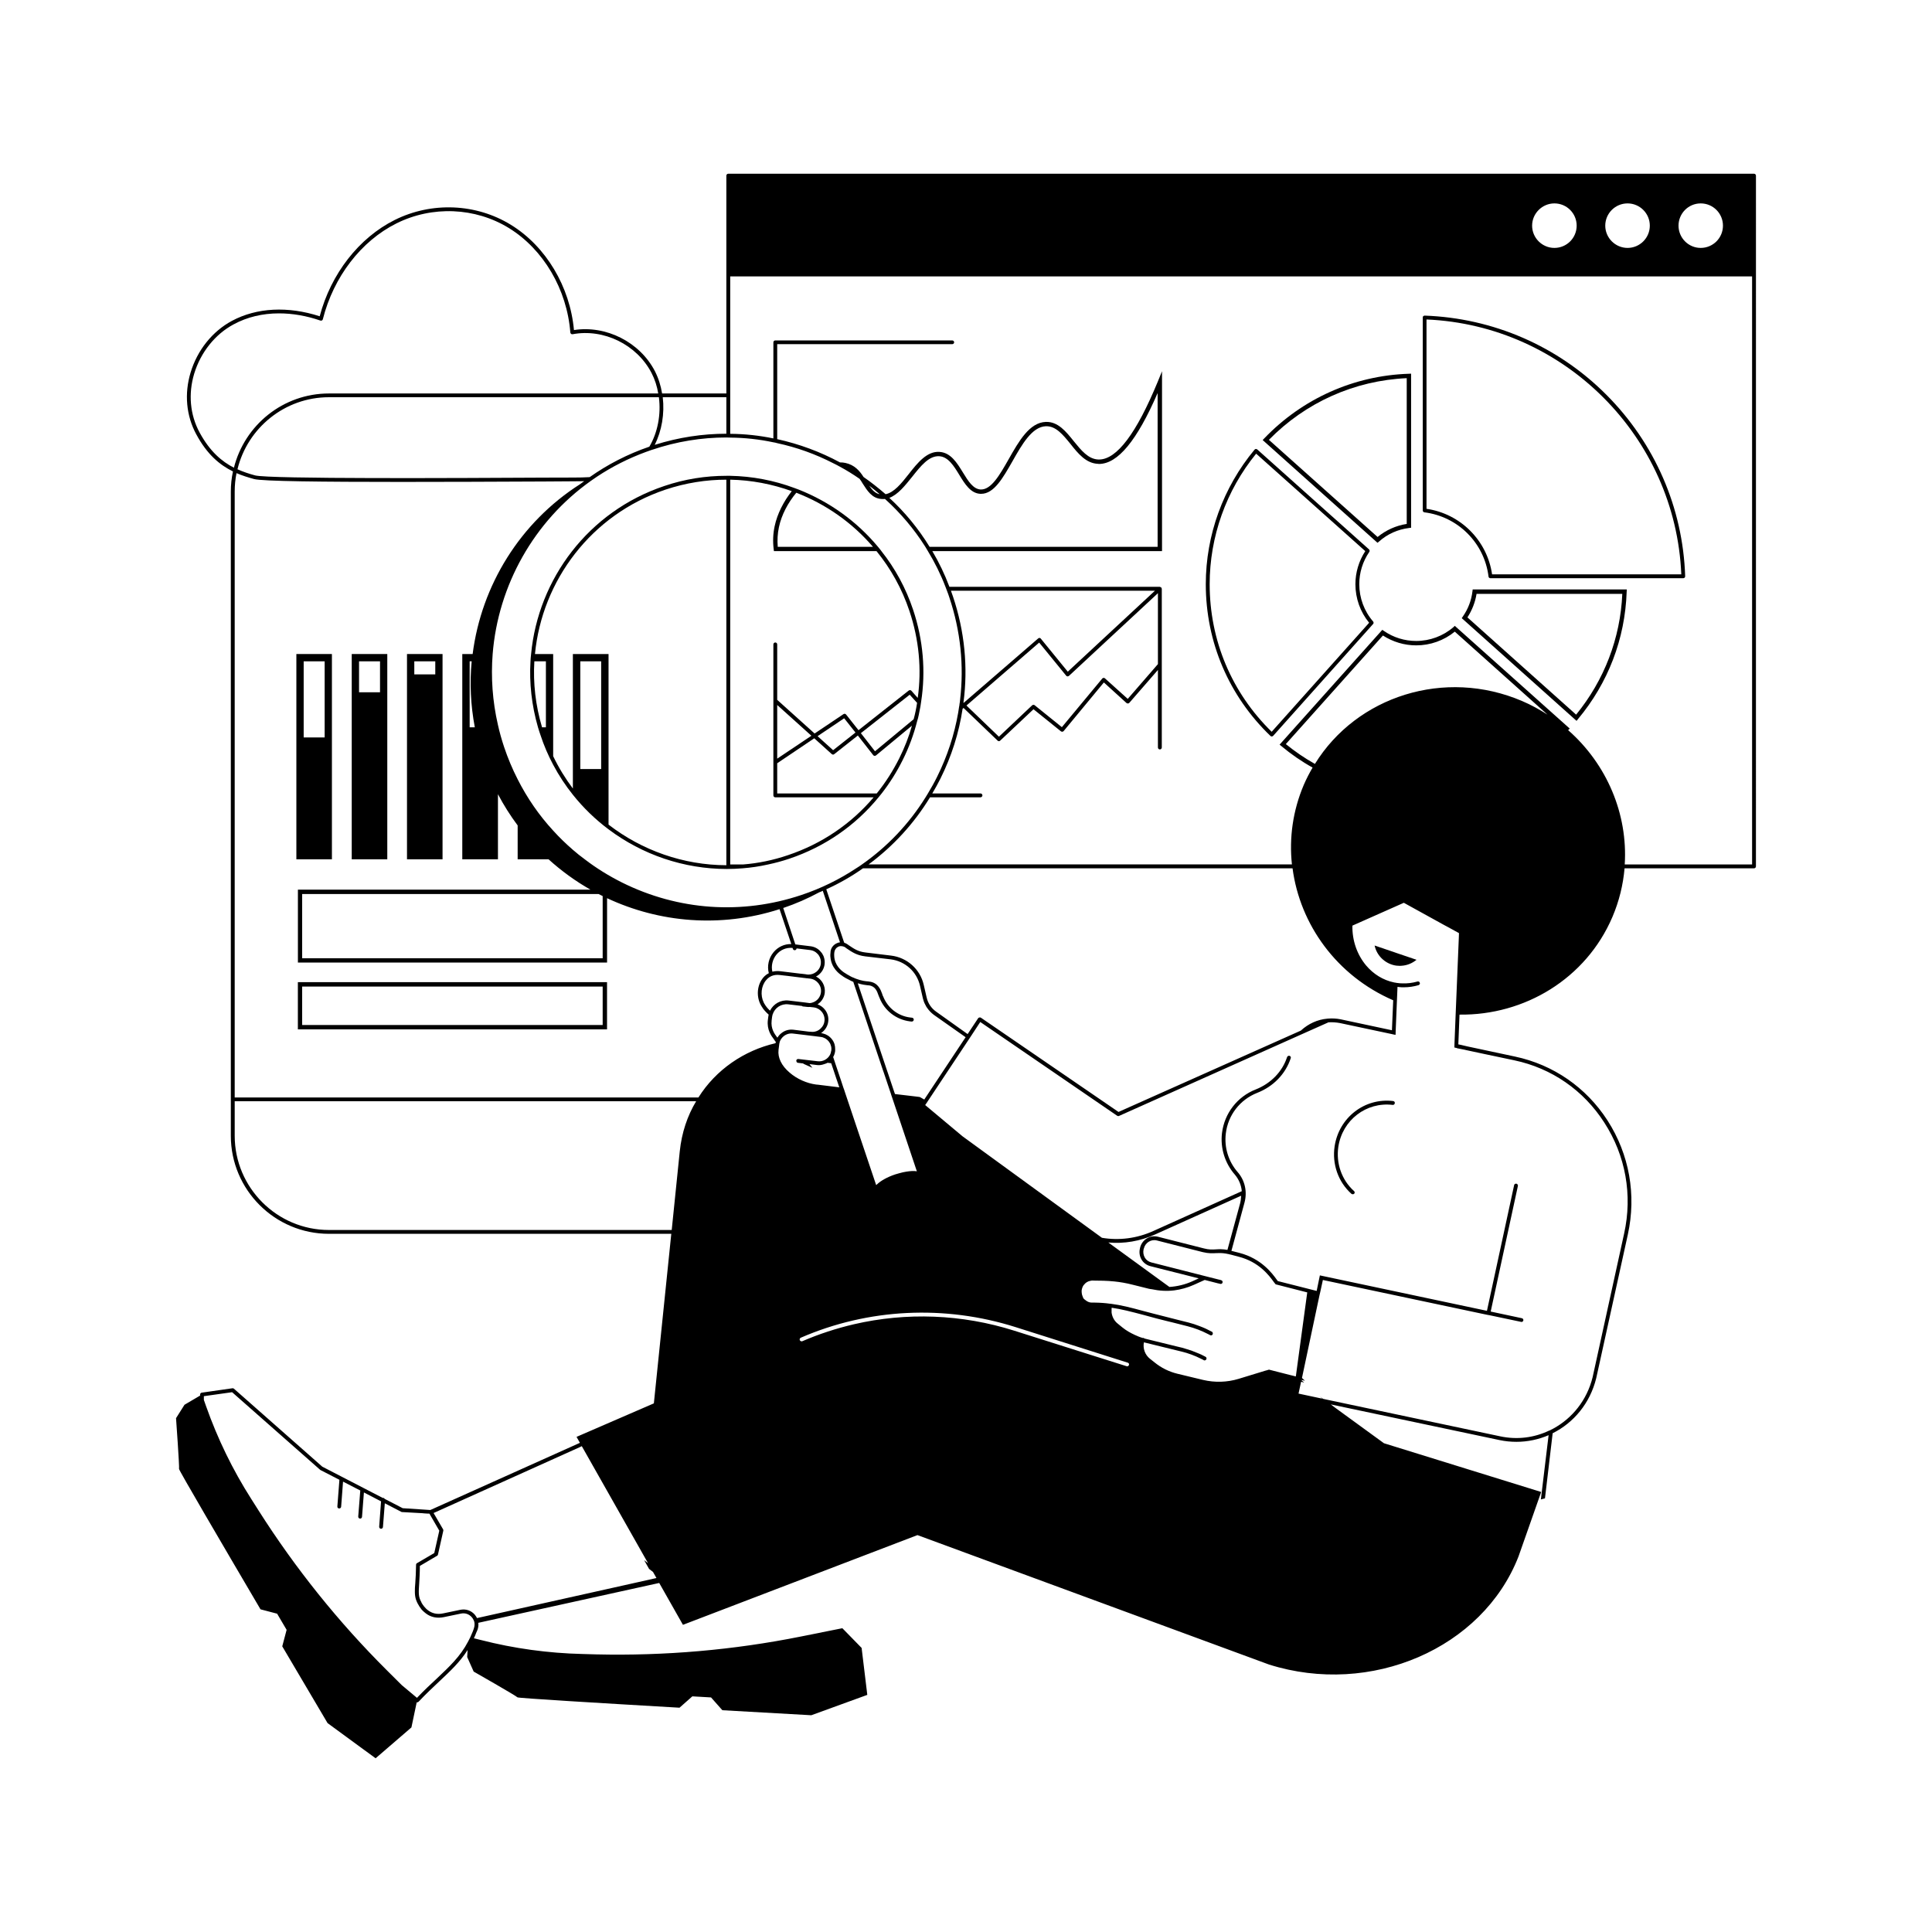 <?xml version="1.0" encoding="UTF-8"?>
<svg id="Camada_1" data-name="Camada 1" xmlns="http://www.w3.org/2000/svg" viewBox="0 0 500 500">
  <defs>
    <style>
      .cls-1 {
        fill: #000;
        stroke-width: 0px;
      }
    </style>
  </defs>
  <path class="cls-1" d="M114.53,169.26h-9.2v53.13h9.2v-53.13ZM112.65,174.53h-5.43v-3.38h5.43v3.38Z"/>
  <path class="cls-1" d="M100.23,169.26h-9.2v53.13h9.2v-53.13ZM98.35,179.16h-5.43v-8.01h5.43v8.01Z"/>
  <path class="cls-1" d="M85.9,169.26h-9.2v53.13h9.2v-53.13ZM84.02,190.85h-5.43v-19.7h5.43v19.7Z"/>
  <path class="cls-1" d="M77.09,266.4h80.01v-12.22h-80.01v12.22ZM78.2,255.32h77.77v9.95h-77.77v-9.95Z"/>
  <path class="cls-1" d="M453.94,44.96H188.48c-.28,0-.5.22-.5.5v56.37h-16.63c-.33-2.02-.94-3.96-1.86-5.77-3.9-7.53-12.63-11.94-20.95-10.64-1.02-11.25-7.26-21.67-16.32-27.24-9.01-5.54-20.51-6.02-30.07-1.25-9.26,4.63-16.5,13.91-19.41,24.92-8.23-2.66-16.29-2.25-22.72,1.19-5.05,2.71-8.95,7.57-10.7,13.39-1.64,5.45-1.14,11.14,1.47,15.96,2.83,5.27,6.12,7.95,9.5,9.62-.36,1.69-.55,3.41-.55,5.21v166.71c0,13.99,11.39,25.38,25.39,25.38h88.6l-4.51,43.88-20.01,8.67.86,1.52h-.01v.03l-.44.2-38.25,17.18-7.15-.47-4.6-2.38-.06-.03c-.08-.13-.19-.25-.37-.26-.04,0-.07,0-.11.02h-.01s-15.66-8.1-15.66-8.1l-22.87-20.18c-.08-.08-.25-.14-.38-.11l-7.96,1.14c-.22.02-.41.24-.41.49v.27h-.01l-4.03,2.37-2.19,3.47s.91,12.64.78,13.15c0,.39,10.9,19,21.08,36.32l4.3,1.13,2.46,4.18-1.13,4.27c6.55,11.12,11.73,19.87,11.73,19.87l12.43,9.1,9.27-7.99,1.36-6.48h.13c.11,0,.24-.06.36-.17,1.91-2.02,3.74-3.74,5.34-5.24,2.89-2.71,5.38-5.04,7.35-8.14l-.11,1.82,1.68,3.76s11,6.27,11.34,6.67c.18.21,21.79,1.51,41.93,2.68l3.32-2.94,4.84.28,2.93,3.31c12.88.73,23.02,1.3,23.02,1.3l14.49-5.27-1.47-12.15-4.59-4.7-.4-.4-5.31,1.06-.05.02-5.43,1.08c-17.41,3.49-35.17,5.02-52.92,4.61l-3.55-.1c-8.88-.21-17.72-1.42-26.32-3.63l-1.73-.43-.02-.02h-.02c.23-.45.42-.95.61-1.44l.31-.7c.22-.61.3-1.24.22-1.85l46.31-10.2.5-.11h.01s6.14,10.83,6.14,10.83l60.69-23.22,90.96,33.49c26.39,8.35,55.31-4.16,64.59-27.95l5.87-16.7-40.65-12.6h-.02s-12.45-9.06-12.45-9.06l-1.33-1,.3.06,43.38,9.17c1.46.31,2.93.45,4.37.45,2.91,0,5.74-.61,8.32-1.72l-2,16.63c.34-.11.7-.2,1.06-.28l1.99-16.85c5.46-2.72,9.7-7.79,11.28-14.27l8.18-37.17c2.24-10.26.39-20.73-5.27-29.52-5.51-8.53-13.99-14.41-23.92-16.52l-12.33-2.63c-.55-.14-1.11-.28-1.66-.39l-.69-.14.3-7.7c16.82.22,32.73-9.26,39.58-25.28,1.75-4.1,2.77-8.34,3.14-12.58h33.5c.27,0,.5-.22.5-.5V45.46c0-.28-.23-.5-.5-.5ZM122.63,421.47l-.25.7c-.22.55-.45,1.08-.67,1.55l-.55,1.08c-2.05,3.93-4.85,6.51-8.15,9.64-1.55,1.42-3.27,3.05-5.1,4.96l-3.8-3.18-.15-.13-3.79-3.77c-12.6-12.54-23.74-26.43-33.26-41.42l-1.91-3.01c-4.78-7.5-8.67-15.5-11.64-23.89l-.6-1.7v-.97l7.31-1.03,22.73,20.04s.08.06.11.09l4.93,2.54-.53,6.89c-.04.28.17.51.45.53h.04c.24,0,.47-.19.49-.46l.49-6.48h.01l4.45,2.29v.02l-.53,6.72c-.02.27.19.51.45.53h.04c.27,0,.47-.19.49-.45l.49-6.31h.01l4.43,2.3-.49,6.56c-.02.26.19.51.45.53h.04c.27,0,.47-.21.49-.46l.48-6.13h0l4.26,2.21c.06.03.11.06.17.06l5.4.3.2.03.88.06.64.02.11.17.03.08,2.41,4.16-1.3,5.79-4.46,2.61c-.17.08-.25.25-.25.44-.03,1.94-.11,3.47-.2,4.69-.08.88-.13,1.66-.11,2.3,0,.77.09,1.41.31,2.07.14.37.28.73.5,1.11,0,.03.02.03.05.06.14.28.39.72.78,1.19v.03c.41.47,1,1.02,1.72,1.47,1.02.61,2.41.97,4.15.61l4.44-.92c1.05-.22,2.1.14,2.8.97.11.11.22.28.3.42.06.08.09.16.11.22.06.08.09.17.11.25l.03.03c.06.14.09.3.11.44.03.11.03.17.03.25.03.44-.03.86-.19,1.3ZM169.88,408.39l-.47.11-4.46,1-1.25.28-39.49,8.81-.78.17c-.05-.14-.11-.28-.22-.42-.08-.14-.2-.3-.31-.44-.94-1.11-2.38-1.58-3.79-1.28l-4.41.92c-3.33.72-5.02-1.72-5.63-2.8,0-.03-.02-.06-.02-.11-.81-1.36-.72-2.5-.56-4.91.06-1.16.17-2.6.17-4.46l4.43-2.61c.14-.05.2-.16.25-.3l1.39-6.21c.03-.11,0-.25-.06-.36l-2.46-4.21,37.91-17.08.44-.22h.01l17.15,30.29-1.02-.8,1.28,2.27,1.02.79.89,1.57h-.01ZM440.14,52.64c3.18,0,5.76,2.57,5.76,5.76s-2.58,5.76-5.76,5.76-5.74-2.6-5.74-5.76,2.55-5.76,5.74-5.76ZM421.21,52.64c3.16,0,5.76,2.57,5.76,5.76s-2.6,5.76-5.76,5.76-5.77-2.6-5.77-5.76,2.58-5.76,5.77-5.76ZM402.28,52.64c3.18,0,5.76,2.57,5.76,5.76s-2.58,5.76-5.76,5.76-5.77-2.6-5.77-5.76,2.61-5.76,5.77-5.76ZM188.04,113.22c.3,0,.63,0,.94.03,3.77.03,7.51.44,11.17,1.22.33.05.66.11.99.22,5.05,1.08,9.9,2.83,14.44,5.16.61.3,1.22.6,1.81.94,1.74.94,3.43,1.99,5.07,3.13.3.39.55.8.8,1.22,1.19,1.86,2.39,3.8,4.8,3.99.33.03.66.03.97,0,3.96,3.57,7.51,7.73,10.45,12.39.22.36.44.72.66,1.11,1.77,2.91,3.3,5.98,4.55,9.25.13.34.27.67.38,1,.23.58.45,1.19.64,1.8,2.88,8.62,3.8,17.57,2.77,26.33-.03.39-.08.81-.16,1.19,0,.25-.06.48-.11.73-.06.49-.14.99-.23,1.49-.99,5.71-2.82,11.31-5.48,16.66-.72,1.47-1.53,2.88-2.36,4.27-.19.33-.39.66-.61,1-4.3,6.9-9.89,12.77-16.46,17.37-.5.36-1,.7-1.5,1-4.35,2.88-9.09,5.21-14.16,6.9-15.38,5.16-31.85,4.02-46.4-3.21-3.43-1.72-6.68-3.72-9.67-6.02-1.05-.77-2.08-1.58-3.08-2.46-1.8-1.56-3.52-3.22-5.1-4.97-3.65-3.96-6.73-8.42-9.2-13.3-1.36-2.66-2.52-5.43-3.49-8.31-.64-1.92-1.19-3.86-1.61-5.77-1.41-6.12-1.83-12.3-1.36-18.32,1.42-17.79,10.68-34.34,25.39-44.79.53-.38,1.08-.75,1.64-1.13,3.85-2.55,8.09-4.71,12.64-6.38.49-.19,1.02-.36,1.55-.55h.03c6.37-2.16,12.86-3.19,19.23-3.19h.06ZM224.95,125.69c.92.72,1.83,1.44,2.72,2.22-1.19-.25-1.97-1.11-2.72-2.22ZM230.16,128.85c2.25-.86,4.08-3.19,5.91-5.46,2.24-2.82,4.35-5.48,7.01-5.32,2.3.14,3.77,2.5,5.18,4.82,1.44,2.36,2.94,4.8,5.46,4.91h.2c3.32,0,5.62-4.08,8.09-8.4,2.49-4.41,5.1-8.98,8.67-9.09,2.58-.08,4.41,2.19,6.35,4.57,1.97,2.5,4.05,5.05,7.15,5.16.08,0,.17.03.25.03,4.85-.03,9.81-6.02,15.16-18.35v39.8h-59.01c-2.91-4.74-6.43-9.01-10.42-12.67ZM276.34,173.83l-6.96-8.53c-.08-.11-.19-.2-.33-.2s-.28.03-.36.12l-19.29,16.68-.06-.06c1.22-9.11.31-18.48-2.71-27.46-.17-.5-.34-1-.53-1.5h52.8l-22.56,20.95ZM299.67,153.52v18.35l-7.81,9-5.91-5.32c-.08-.08-.22-.14-.36-.11-.13,0-.25.06-.33.17l-10.45,12.58-7.04-5.68c-.19-.14-.47-.14-.66.03l-8.59,8.12-8.4-8.07,18.82-16.29,6.98,8.56c.08.11.19.17.33.19.14,0,.28-.05.39-.13l23.03-21.4ZM215.98,270.27v-.02s0-.01-.01-.01v-.04h-.01c-.15-.48-.38-.89-.68-1.27-.59-.75-1.4-1.26-2.31-1.47-.16-.04-.32-.08-.49-.1.14-.07.27-.17.38-.26v-.02c.79-.66,1.36-1.61,1.49-2.72.14-1.09-.17-2.19-.86-3.06-.5-.64-1.16-1.11-1.91-1.38,1-.64,1.72-1.72,1.87-2.98.2-1.8-.74-3.46-2.27-4.22.23-.11.45-.24.66-.41.87-.68,1.44-1.68,1.57-2.78.09-.72-.02-1.4-.26-2.04v-.02c-.08-.17-.16-.34-.27-.51-.09-.2-.23-.39-.4-.56-.64-.82-1.6-1.38-2.72-1.51l-3.93-.48-3.13-9.42c3.28-1.11,6.38-2.47,9.32-4.06.03-.01.05-.02.07-.03.03,0,.06,0,.09-.03.24-.08.49-.19.74-.33h0s.02.01.02.01l4.45,13.32c-.28.03-.59.11-.84.25-.88.39-1.49,1.19-1.6,2.14v.11c-.03.13-.03.25-.03.36-.03.16-.03.33-.03.5,0,.16,0,.33.03.47.22,2.77,2.19,4.32,3.19,4.93v.03c.5.33.99.61,1.47.83.41.25.85.44,1.24.61h.01l7.56,22.54.02.07.36,1.02,1.77,5.27.17.55.17.49,6.4,19.09c-.71-.13-1.67-.08-2.77.1-.57.09-1.18.23-1.81.41-.34.09-.67.18-1.01.29-2.08.69-3.77,1.67-4.7,2.56-.07.07-.17.14-.24.21l-5.1-15.16-3.01-8.97-.17-.53-.19-.51-.4-1.21-.22-.67-.11-.33-1.36-4.05-.52-1.58s-.06-.08-.06-.11c.28-.47.45-1,.53-1.58.01-.17,0-.33,0-.5,0-.42-.04-.83-.16-1.23ZM201.79,252.33l2.1.24,3.21.4h.02l1.02.13.23.02.39.06h.19l.08.02.66.07c1.74.23,2.98,1.82,2.77,3.55-.15,1.27-1.02,2.27-2.17,2.63-.22.09-.47.13-.73.15h-.04l-1.29-.17-4.11-.49c-2.06-.25-3.97.87-4.84,2.62-.75-.69-1.17-1.32-1.21-1.39-.02-.04-.02-.06-.04-.08-1.17-1.68-1.24-4.1-.18-5.85.32-.53.92-1.27,1.88-1.67.55-.22,1.23-.34,2.06-.24ZM200.92,247.08c1.04-1.27,2.55-1.91,4.2-1.76l.07.25c.06.2.27.34.46.34h.07s.06-.02.1-.02c.19-.08.32-.25.34-.44l3.49.42c.74.09,1.38.41,1.85.91.15.13.27.28.38.43.43.62.64,1.4.55,2.19-.1.85-.53,1.61-1.19,2.13-.59.46-1.27.69-1.99.69h-.15l-.21-.02-.5-.08-.59-.07-.57-.06h-.05l-5.27-.64c-.72-.08-1.38-.04-2.02.13-.36-1.51.03-3.16,1.03-4.4ZM236.81,283.75l-5.18-.61-.09-.24-.02-.03-1.66-4.95-.4-1.17-7.46-22.25v-.02h.01c1.2.37,2.08.45,2.55.51.12,0,.23,0,.25.02h.06c1.66.2,2.13,1.56,2.47,2.55.13.28.19.53.3.72,1.3,3.3,4.32,5.6,7.84,6.05l.45.05c.25.03.5-.17.55-.44.03-.28-.16-.53-.44-.56l-.44-.05c-3.16-.36-5.88-2.47-7.04-5.46-.03,0-.03-.03-.03-.06-.09-.11-.17-.33-.22-.58-.36-1-1.03-2.91-3.3-3.19-.09-.02-.2-.02-.33-.05-.53-.03-1.67-.14-3.08-.67-.05-.02-.12-.04-.18-.07-.1-.04-.2-.08-.32-.13,0,0-.03-.01-.04-.02s-.01-.01-.04-.03c-.18-.05-.37-.14-.55-.22-.02-.01-.05-.02-.07-.03-.19-.11-.41-.19-.6-.33-.36-.19-.75-.41-1.11-.66-.06-.03-.06-.06-.11-.06-.83-.53-2.61-1.94-2.69-4.41-.03-.27,0-.58.03-.86l.02-.13c.09-.59.45-1.11,1-1.36.33-.17.72-.2,1.08-.11h.09c.08.02.16.05.22.08.11.03.25.08.33.14l.44.33c1.42.97,2.64,1.78,4.77,2.05l6.65.78c3.72.47,6.74,3.19,7.57,6.82l.75,3.27c.14.58.33,1.11.61,1.63l.03.03s0,.03.02.06c.09.22.25.47.39.69h.03v.03c.47.69,1.05,1.3,1.74,1.82l8.24,5.8-10.7,16.13-1.08-.61c-.06-.03-.11-.06-.2-.06l-1.11-.14ZM242.25,261.8c-1.25-.88-2.11-2.19-2.44-3.68l-.75-3.25c-.92-4.04-4.3-7.06-8.43-7.56l-6.65-.81c-1.88-.22-2.91-.91-4.29-1.85l-.47-.33c-.23-.14-.47-.25-.75-.36l-4.63-13.81c3.36-1.52,6.51-3.32,9.5-5.43h111.17c1.91,14.5,11.36,27.79,26.05,34.15l-.33,7.76-13.25-2.83c-1.1-.22-2.21-.28-3.29-.19h-.06s-.06,0-.09.02c-.01,0-.01-.01-.02-.01h-.01s-.02.01-.02.01c-2.52.22-4.88,1.31-6.76,3.02l-.06.06-47.2,21.06-35.61-24.39c-.11-.05-.25-.11-.39-.05-.14,0-.25.08-.33.19l-2.72,4.1-8.17-5.82ZM155.97,231.9v16.1h-77.77v-16.63h76.71c.35.18.71.36,1.06.53ZM171.52,102.8h16.46v9.45c-6.13,0-12.39.94-18.54,2.88,1.83-3.63,2.58-8.06,2.08-12.33ZM168.05,115.6c-5.62,1.92-10.81,4.61-15.44,7.88-1.35.08-2.74.11-4.21.11-1.69,0-4.32,0-7.59.02-21.34.11-71.31.39-74.81-.58-1.52-.41-3.04-.91-4.54-1.58,2.58-10.67,12.22-18.65,23.67-18.65h85.39c.58,4.46-.31,9.15-2.47,12.8ZM51.65,111.92c-2.47-4.57-2.97-9.98-1.39-15.22,1.69-5.54,5.41-10.2,10.23-12.77,3.49-1.89,7.48-2.83,11.72-2.83,3.47,0,7.07.61,10.7,1.86.14.05.28.02.42-.03.11-.06.19-.2.22-.31,2.77-10.97,9.89-20.23,19.04-24.8,9.26-4.63,20.4-4.16,29.1,1.19,8.95,5.51,15.05,15.88,15.91,27.05.03.14.08.25.19.33.11.11.25.14.39.11,8.07-1.52,16.63,2.69,20.43,10.01.86,1.66,1.44,3.46,1.74,5.32h-85.22c-11.86,0-21.81,8.18-24.59,19.21-3.16-1.61-6.23-4.22-8.89-9.12ZM175.92,297.97l-2.08,20.35h-88.71c-13.44,0-24.39-10.95-24.39-24.39v-8.93h119.42c-2.27,3.77-3.74,8.15-4.24,12.97ZM200.7,269.98c-8.09,1.88-15.41,6.82-19.95,14.05H60.74V127.22c0-1.64.16-3.25.47-4.77,1.5.64,3.02,1.11,4.52,1.52,2.05.59,17.76.75,38.08.75,11.42,0,24.3-.05,37-.11,3.3-.03,5.9-.05,7.59-.05.89,0,1.83,0,2.8-.03-.32.2-.61.44-.91.66-.04.03-.08.05-.12.07-.01,0-.01,0-.01.02h0s-.04.03-.06.04c-15.46,9.86-25.5,26.12-27.78,43.94h-2.68v53.13h9.23v-16.85c1.5,2.85,3.21,5.55,5.1,8.08v8.77h8c3.33,3.01,6.96,5.65,10.84,7.85h-75.71v18.87h80.01v-16.66c13.52,6.32,29.35,7.75,44.64,2.84l3.04,9.03c-1.8-.04-3.46.74-4.61,2.13-1.25,1.51-1.7,3.56-1.21,5.41-.79.39-1.46,1.02-1.96,1.87-1.25,2.07-1.16,4.91.22,6.91.28.55,1.1,1.42,1.7,1.94-.04.16-.07.33-.09.5l-.12.92c-.3,2.51.95,4.16,1.5,4.87.07.12.15.19.17.25.02.02.03.04.03.06.12.17.23.32.36.47-.02.11-.05.22-.07.33ZM122.88,188.22h-1.33v-17.07h.52c-.54,5.6-.27,11.34.81,17.07ZM200.98,268.27c-.49-.66-1.53-2.04-1.28-4.15l.11-.91c.02-.17.06-.32.09-.47,0-.04.02-.08.04-.12v-.02s0-.05.02-.09l.02-.02c.53-1.66,2.19-2.78,4.02-2.57l3.36.4h.02l.14.02h.02c.05.07.15.11.24.13l.42.04.6.07c.25.04.51.04.74.02h.04l1.02.11s.07,0,.11.02c.81.12,1.51.55,2,1.17.53.67.76,1.52.66,2.35-.07.72-.4,1.34-.87,1.81-.66.72-1.64,1.1-2.66.96l-.45-.03h-.08l-1.25-.16-2.73-.34c-1.12-.13-2.22.17-3.08.87-.44.32-.78.74-1.06,1.19-.06-.07-.13-.17-.21-.28ZM201.48,271.75l.19-1.49c0-.11,0-.17.06-.28,0-.06,0-.14.05-.22h-.01v-.02s0-.07.02-.11c.19-.58.57-1.09,1.06-1.49.68-.53,1.51-.76,2.34-.66l2.86.34,1.22.15,3.1.38c.36.03.7.13,1,.3h.02c.43.21.79.51,1.1.89.09.11.17.22.24.36.01.02.03.05.05.07.03.06.06.12.1.19.02.06.04.11.06.17.02.04.03.09.04.13.02.05.03.1.05.16.02.03.02.07.04.11.02.08.05.17.06.24.02.17.04.32.04.49,0,.03-.01.06-.01.09,0,.12,0,.23-.02.34,0,.06-.04.11-.05.17-.05.31-.12.61-.26.88-.59,1.15-1.86,1.88-3.22,1.71l-3.7-.43-1.28-.15c-.15-.02-.3.02-.4.11-.07.08-.15.19-.15.3h0v.02c-.01.07.03.13.05.2.02.05.02.12.05.16.08.11.19.18.31.19l.14.02,1.26.15h.02v.08l2.35,1.05-.77-.96,2.01.25c.67.08,1.31-.06,1.9-.28.27-.09.54-.16.77-.31l.94.11.65,1.93.68,2.04.21.61.56,1.66-5.59-.69h-.05l-.34-.03c-2.41-.31-4.99-1.44-6.9-3.11-2.08-1.77-3.07-3.85-2.85-5.82ZM292.16,353.26c-.05.23-.25.34-.47.34-.03,0-.08,0-.14-.03l-8.49-2.68-20.54-6.5c-13.57-4.3-27.92-4.83-41.55-1.67-.01,0-.02.01-.03.01-2.25.52-4.48,1.15-6.69,1.87-.03.01-.05.02-.08.03-2.21.72-4.39,1.55-6.54,2.48-.25.09-.53-.03-.64-.28-.11-.22,0-.52.25-.63,17.49-7.6,37.25-8.54,55.57-2.75l29.05,9.21c.19.05.33.22.33.41.03.06,0,.11-.03.19ZM335.4,355.93l-.06.3-.5-.14-.91-.22-5.52-1.41-.52.16-.42.11-6.9,2.11c-2.99.91-6.18,1-9.23.28l-6.68-1.61c-2.16-.53-4.13-1.52-5.85-2.91l-1.19-.94c-1.3-1.03-1.88-2.68-1.58-4.26.02,0,.03,0,.04.01h.02s2.24.55,2.24.55l7.34,1.8c1.81.43,3.55,1.07,5.21,1.92h.02s.63.34.63.34c.05.03.13.05.22.05.16,0,.33-.11.44-.27.11-.25.03-.56-.22-.67l-.64-.33c-.19-.08-.36-.2-.55-.28-.03,0-.06,0-.08-.03h-.02c-.08-.03-.15-.07-.23-.11-.25-.12-.51-.2-.77-.31-.88-.39-1.8-.71-2.73-.97-.34-.1-.69-.22-1.03-.31l-1.47-.35-1.1-.27-7.01-1.72c-.06-.02-.11-.03-.16-.05-.05,0-.1-.02-.15-.04l.06-.08c-.08-.03-.17-.03-.22-.05-.03.02-.03.05-.03.07h-.04l-.02-.02s-.05-.03-.08-.03h-.03c-.72-.2-1.38-.5-2.05-.8-1.1-.51-2.16-1.11-3.13-1.89l-1.19-.97c-.94-.72-1.51-1.81-1.64-2.97-.01-.11.01-.22.01-.33-.01-.28-.02-.57.02-.85,2.51.36,4.97,1,8.42,1.91.14.04.3.08.44.12.86.24,1.75.48,2.73.74.77.19,1.55.39,2.41.61.19.04.9.21,1.81.44,1.14.28,2.6.66,3.87.98,1.83.47,3.59,1.15,5.27,2.02l.31.16.21.11s.03.01.05.01c.06.03.11.06.19.06.17,0,.34-.11.43-.28.05-.09.04-.19.03-.29-.02-.15-.07-.3-.23-.38l-.52-.25c-.39-.23-.78-.39-1.17-.59-.54-.25-1.1-.46-1.66-.67-.87-.34-1.76-.63-2.66-.86-1.12-.29-2.37-.6-3.42-.86-.29-.07-.57-.15-.82-.21h-.03c-.34-.09-.63-.17-.87-.23-.27-.07-.47-.12-.55-.14-.72-.19-1.42-.36-2.08-.53-.48-.12-.93-.23-1.38-.35-.74-.19-1.45-.38-2.1-.55-.17-.03-.34-.09-.53-.14-3.27-.89-5.77-1.53-8.4-1.86h-.11s-.04-.01-.06-.01c-.62-.09-1.25-.15-1.9-.2-.68-.05-1.38-.08-2.11-.09h-.75c-.63,0-1.19-.28-1.67-.69-.13-.12-.29-.19-.4-.34-.14-.17-.18-.38-.27-.58-.12-.29-.21-.58-.23-.9-.02-.29-.05-.57.02-.86l.06-.27c.08-.3.21-.59.38-.84.03-.05.08-.08.12-.13.41-.55,1.01-.92,1.69-1.03.16-.03.3-.08.46-.07l.67.02c.72,0,1.44.01,2.16.03.93.02,1.91.09,2.92.19,1.44.15,2.99.4,4.81.87l3.41.85.68.17c.25.07.51.07.77.12,1.89.41,3.82.54,5.76.3,1.75-.23,3.47-.7,5.11-1.44l2.02-.91.78-.35h.02s3.51.9,3.51.9h.06l.42.11h.02c.23.05.42-.03.53-.2.03-.05.06-.11.06-.16.02-.03.02-.09.02-.11v-.03c-.02-.22-.16-.39-.38-.45l-.42-.13h-.06l-2.99-.75-.11-.03-14.49-3.69c-.73-.19-1.34-.63-1.7-1.27-.36-.67-.47-1.39-.3-2.14l.08-.24c.36-1.47,1.89-2.42,3.36-2.03l11.89,3.02c1.52.36,2.52.31,3.49.25.77-.03,1.52-.05,2.6.14.03,0,.06,0,.09.03.14.03.27.03.38.08h.09l.39.11h.08l2.11.56c5.34,1.35,7.95,4.93,9.06,6.45.03.06.05.09.08.12.17.24.31.41.42.52l.08.09.14.02,8.01,2.05-2.83,20.85-.08.61ZM295.41,325.94c.49.86,1.33,1.49,2.3,1.74l12.52,3.16h.01-.01s-1.66.76-1.66.76c-1.89.85-3.89,1.33-5.93,1.46l-15.8-11.5c4.05.36,8.2-.33,12.09-2.08l22.28-10.03c-.03.69-.11,1.35-.28,2.02l-3.27,12c-1.25-.22-2.11-.19-2.94-.14-.94.06-1.83.11-3.18-.25l-11.89-3.02c-2.03-.5-4.05.75-4.58,2.77l-.05.23c-.25.99-.11,2.02.39,2.88ZM377.53,242.93l-.81,19.62-.3,7.51-.03,1.03.5.11h.03c.05.03.11.05.16.08l.28.06,1.83.36.17.05,4.68,1,2.52.53,5.35,1.13c9.65,2.03,17.93,7.76,23.28,16.11,5.52,8.53,7.35,18.73,5.13,28.74l-8.15,37.16c-1.47,5.96-5.29,10.65-10.2,13.31-.19.11-.36.19-.55.28-.17.11-.34.19-.53.24-3.8,1.81-8.18,2.42-12.64,1.47l-45.06-9.53-.78-.17-.83-.61.64.56-.97-.2-5.19-1.11.61-2.82.03-.11.03-.14.78.22-.7-.64.03-.05.89.22-.78-.72,4.52-21.34.11-.47.11-.47.67-3.08,42.51,9.01.72.13,8.07,1.7s.05.02.11.02c.22,0,.41-.16.47-.39.05-.27-.11-.52-.39-.58l-8.06-1.72,7.04-32.51c.05-.24-.12-.52-.37-.58-.11-.02-.22,0-.33.03-.14.06-.25.19-.28.36l-7.03,32.51-43.24-9.17-.83,4.02-10.06-2.55c-.09-.12-.2-.28-.31-.42-1.08-1.5-3.93-5.4-9.62-6.87l-2.07-.53,3.38-12.47c.77-2.83.11-5.79-1.78-7.93-2.38-2.74-3.49-6.35-3.05-9.98.56-4.74,3.66-8.75,8.1-10.5,4.21-1.64,7.37-4.91,8.7-8.98.11-.25-.05-.53-.3-.61-.25-.08-.53.06-.64.31-1.22,3.79-4.21,6.84-8.12,8.39-4.77,1.86-8.1,6.18-8.73,11.28-.47,3.88.75,7.79,3.3,10.73,1.05,1.22,1.69,2.74,1.82,4.32l-22.86,10.29c-4.27,1.94-8.9,2.52-13.33,1.77l-36.06-26.25-9.67-8.09.05-.11.31-.44.25-.39,10.64-16.02.28-.42.27-.41,2.44-3.72,35.45,24.28c.14.08.31.11.47.03l47.62-21.29,6.57-2.93c.99-.06,1.99,0,2.99.19l13.41,2.85.47.11.5.09.03-1,.31-7.57.16-3.85c.36.06.72.08,1.11.11h.56c1.27,0,2.55-.19,3.77-.55.22-.09.38-.28.36-.53,0-.03,0-.05-.03-.08-.06-.28-.36-.42-.61-.33-1.3.36-2.66.55-4.02.47-.36,0-.75-.03-1.11-.09-.17-.02-.33-.02-.5-.08-.16,0-.3-.05-.47-.08-2.77-.58-5.27-2.11-7.21-4.41-2.32-2.8-3.6-6.43-3.52-10.28l13.31-5.91,10.31,5.69,1.94,1.05,2.02,1.11-.05,1.44ZM393.93,181.43c-20.05-8.58-42.8-1.25-53.63,16.27-.02-.01-.03-.02-.05-.03-2.63-1.47-5.13-3.19-7.48-5.1l25.13-28.1c2.58,1.66,5.55,2.55,8.62,2.55,3.63,0,7.15-1.25,9.98-3.55l23.75,21.26s.03.02.06.05l.19.17c-2.07-1.32-4.24-2.53-6.57-3.52ZM453.44,223.72h-32.96c.82-13.04-4.6-25.93-14.65-34.76l.41-.41-29.74-26.58-.36.34c-2.66,2.3-6.1,3.57-9.62,3.57-3.02,0-5.9-.89-8.37-2.6l-.41-.28-26.58,29.71.44.36c2.52,2.11,5.24,3.99,8.09,5.57t.01,0c-.83,1.43-1.61,2.92-2.28,4.48-2.86,6.71-3.8,13.77-3.07,20.59h-109.56c6.34-4.68,11.75-10.56,15.9-17.37h13.06c.28,0,.5-.23.5-.5s-.22-.5-.5-.5h-12.47c.75-1.25,1.44-2.52,2.1-3.83,2.89-5.79,4.8-11.86,5.74-18.07l.25-.22,8.81,8.45c.2.2.47.2.67,0l8.62-8.12,7.09,5.71c.22.17.53.14.7-.05l10.42-12.59,5.87,5.33c.11.08.22.11.36.11s.25-.06.36-.17l7.4-8.51v20.07c0,.27.22.5.5.5s.5-.23.5-.5v-41.08c0-.08-.05-.11-.08-.16-.03-.06-.03-.14-.06-.17v-.03c-.05-.03-.14-.03-.19-.05-.06-.03-.11-.09-.17-.09h-54.46c-1.22-3.27-2.71-6.34-4.43-9.25h59.45v-46.54l-1.08,2.64c-5.52,13.41-10.62,20.2-15.22,20.2h-.19c-2.61-.11-4.41-2.36-6.35-4.74-2.02-2.52-4.1-5.1-7.23-4.99-4.22.14-6.96,4.96-9.62,9.65-2.33,4.1-4.52,7.95-7.26,7.84-1.94-.11-3.22-2.19-4.58-4.41-1.55-2.52-3.16-5.15-6.07-5.32-3.21-.22-5.65,2.8-7.95,5.74-1.94,2.47-3.83,4.79-5.99,5.21-1.83-1.58-3.74-3.1-5.71-4.46-1.02-1.61-2.35-3.13-4.68-3.63-.47-.11-.92-.14-1.41-.14-5.1-2.75-10.56-4.77-16.25-6.02v-24.58h45.29c.28,0,.5-.22.5-.47,0-.28-.22-.5-.5-.5h-45.78c-.28,0-.5.22-.5.5v24.86c-3.63-.75-7.38-1.16-11.17-1.19v-40.74h264.46v152.18Z"/>
  <path class="cls-1" d="M368.63,132.59c8.67,1.09,15.52,7.9,16.6,16.61,0,.25.25.44.47.44h49.95c.11,0,.25-.06.36-.17.08-.11.11-.22.11-.36-.59-17.74-7.87-34.42-20.43-46.98-12.55-12.58-29.27-19.81-46.98-20.45-.14,0-.27.06-.36.14-.11.08-.14.22-.14.36v49.92c0,.24.17.47.42.49ZM369.18,82.68c35.62,1.52,64.44,30.35,65.94,65.96h-48.97c-1.28-8.78-8.18-15.69-16.97-16.96v-49Z"/>
  <path class="cls-1" d="M381.07,153.02c-.27,2.36-1.13,4.6-2.49,6.54l-.28.42,29.71,26.58.36-.45c7.82-9.36,12.2-20.78,12.61-32.98l.03-.58h-39.88l-.06.47ZM419.85,153.69c-.5,11.5-4.66,22.31-11.95,31.26l-28.13-25.17c1.19-1.83,2.02-3.93,2.36-6.09h37.72Z"/>
  <path class="cls-1" d="M356.88,140.16c2.19-1.97,4.9-3.16,7.81-3.52l.5-.06v-39.88l-.61.03c-14.22.47-27.52,6.43-37.41,16.74l-.39.42,29.71,26.58.39-.31ZM364.06,97.87v37.72c-2.8.44-5.38,1.61-7.54,3.38l-28.13-25.14c9.5-9.7,22.14-15.35,35.67-15.96Z"/>
  <path class="cls-1" d="M329.13,190.6h.03c.14-.03.25-.08.33-.16l25.86-28.94c.17-.16.17-.44.03-.64-2.33-2.68-3.6-6.12-3.6-9.67,0-2.99.89-5.87,2.6-8.37.14-.19.09-.47-.08-.64l-28.91-25.85c-.11-.09-.25-.14-.36-.14-.14,0-.27.08-.36.19-8.12,9.76-12.61,22.12-12.61,34.81,0,14.97,5.96,28.91,16.71,39.25.12.11.23.16.36.16ZM325.09,117.41l28.24,25.22c-1.66,2.57-2.55,5.51-2.55,8.56,0,3.66,1.25,7.18,3.55,9.98l-25.22,28.21c-10.37-10.14-16.05-23.67-16.05-38.19,0-12.28,4.27-24.28,12.03-33.78Z"/>
  <path class="cls-1" d="M361.51,246.67l-.47-.17-5.29-1.8c.55,2.6,2.63,4.6,5.18,5.13.14.03.3.06.47.08.17.03.33.03.5.03.25.03.5.03.78,0,1.5-.08,2.85-.67,3.91-1.55l-4.57-1.55-.5-.17Z"/>
  <path class="cls-1" d="M171.91,125.78c-19.66,6.59-32.63,24.08-34.46,43.48-.08.64-.13,1.25-.16,1.89-.33,5.62.3,11.39,1.94,17.07.19.66.41,1.33.64,1.99.88,2.69,1.99,5.27,3.29,7.71,1.47,2.77,3.19,5.38,5.1,7.76,2.72,3.41,5.82,6.4,9.23,8.95,8.76,6.57,19.49,10.26,30.63,10.26,1.36,0,2.69-.06,4.04-.17,2.22-.17,4.44-.5,6.66-1,1.83-.39,3.66-.88,5.46-1.49,9.17-3.08,17.1-8.57,23.08-15.88.28-.34.56-.67.81-1,2.08-2.66,3.91-5.57,5.46-8.68,1.6-3.21,2.85-6.57,3.71-9.98.17-.52.31-1.05.42-1.6.16-.72.3-1.47.44-2.22.08-.42.14-.83.19-1.27,1.22-7.88.53-16-2.07-23.78-1.89-5.66-4.69-10.76-8.21-15.19-.28-.39-.58-.75-.88-1.11-5.52-6.63-12.59-11.67-20.49-14.8-.36-.14-.75-.28-1.13-.42-5.27-1.97-10.9-3.05-16.63-3.16-.34,0-.67-.02-1,0-5.32,0-10.75.83-16.07,2.64ZM141.28,188.22h-1c-1.69-5.68-2.33-11.45-1.99-17.07h2.99v17.07ZM155.58,199.03h-5.4v-27.88h5.4v27.88ZM187.98,223.92c-11.11-.03-21.84-3.83-30.49-10.51v-44.15h-9.23v34.81c-1.94-2.58-3.66-5.37-5.1-8.37v-26.44h-4.71c1.83-18.98,14.53-36.08,33.76-42.54,5.24-1.75,10.56-2.58,15.77-2.58v99.78ZM232.74,196.23c-1.64,3.27-3.6,6.35-5.85,9.12h-25.75v-7.82l9.59-6.46,4.52,4.08c.11.08.22.14.33.14.12,0,.23-.03.31-.11l6.12-4.83,3.97,5.07c.08.12.22.17.33.2.14,0,.28-.03.39-.11l9.31-7.71c-.8,2.89-1.91,5.69-3.27,8.43ZM201.14,196.34v-13.89l8.85,7.96-8.85,5.93ZM211.59,190.52l6.88-4.63,2.93,3.69-5.79,4.57-4.02-3.63ZM236.45,186.14l-10,8.29-3.66-4.69,12.64-9.95,1.91,2.11c-.22,1.44-.5,2.85-.89,4.24ZM206.08,127.52c7.62,2.94,14.47,7.73,19.84,14h-24.64c-.14-1.72-.05-3.44.31-5.1.66-3.16,2.33-6.29,4.49-8.9ZM188.98,124.14c5.49.11,10.86,1.14,15.93,2.97-2.1,2.66-3.74,5.82-4.43,9.06-.42,1.94-.5,3.93-.25,5.96l.06.5h26.55c3.66,4.49,6.59,9.7,8.53,15.52,2.47,7.37,3.19,15.02,2.14,22.47l-1.64-1.85c-.16-.2-.47-.22-.69-.06l-13,10.26-3.21-4.05c-.17-.22-.45-.25-.67-.11l-7.48,5.02-9.68-8.71v-14.35c0-.28-.22-.5-.49-.5s-.5.22-.5.5v39.08c0,.27.22.5.5.5h25.44c-5.82,6.87-13.39,12.02-22.15,14.96-3.82,1.3-7.73,2.11-11.61,2.41h-3.35v-99.58Z"/>
  <path class="cls-1" d="M360.56,284.95c-7.37-.89-14.02,4.24-15.16,11.7-.69,4.6.91,9.23,4.35,12.31.11.08.22.11.36.11.11,0,.25-.03.36-.14.17-.22.17-.5-.06-.69-3.19-2.88-4.68-7.18-4.05-11.45,1.05-6.93,7.23-11.67,14.08-10.84.25.03.5-.17.53-.44.06-.28-.14-.53-.42-.55Z"/>
</svg>
